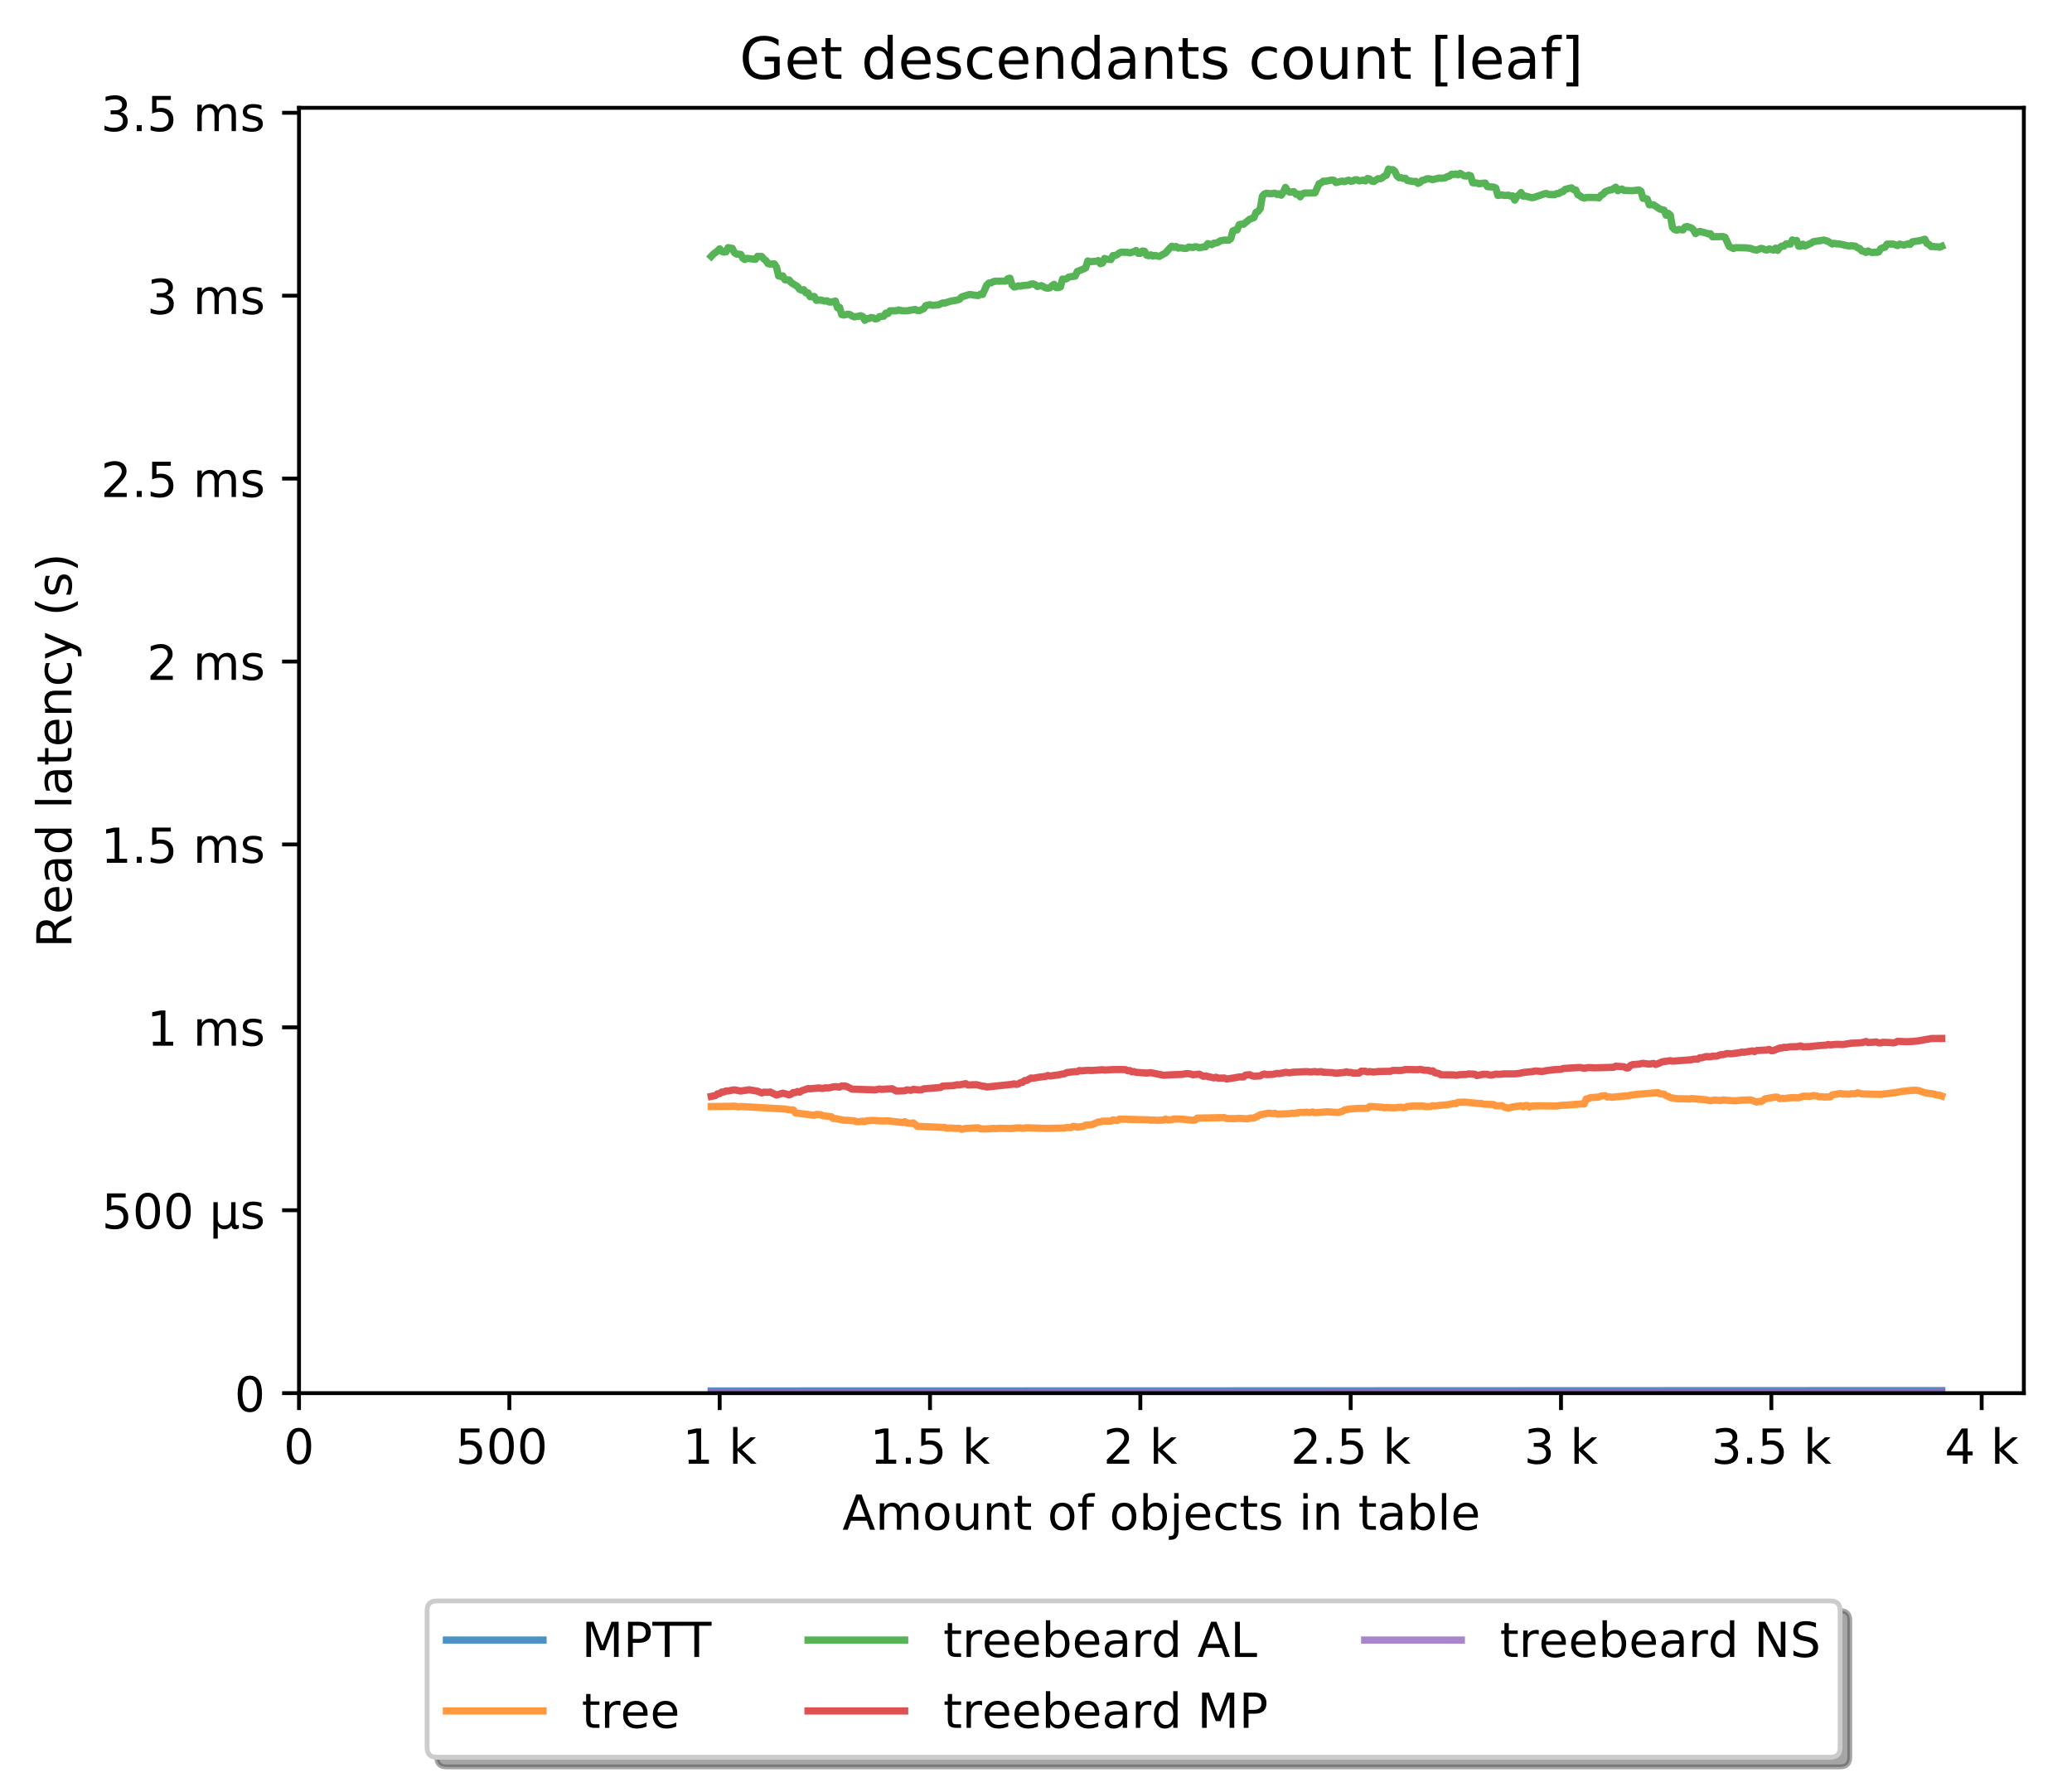 <?xml version="1.0" encoding="utf-8" standalone="no"?>
<!DOCTYPE svg PUBLIC "-//W3C//DTD SVG 1.1//EN"
  "http://www.w3.org/Graphics/SVG/1.1/DTD/svg11.dtd">
<!-- Created with matplotlib (http://matplotlib.org/) -->
<svg height="371pt" version="1.1" viewBox="0 0 429 371" width="429pt" xmlns="http://www.w3.org/2000/svg" xmlns:xlink="http://www.w3.org/1999/xlink">
 <defs>
  <style type="text/css">
*{stroke-linecap:butt;stroke-linejoin:round;}
  </style>
 </defs>
 <g id="figure_1">
  <g id="patch_1">
   <path d="M 0 371.002 
L 429.729 371.002 
L 429.729 0 
L 0 0 
z
" style="fill:#ffffff;"/>
  </g>
  <g id="axes_1">
   <g id="patch_2">
    <path d="M 61.909 288.43 
L 419.029 288.43 
L 419.029 22.318 
L 61.909 22.318 
z
" style="fill:#ffffff;"/>
   </g>
   <g id="matplotlib.axis_1">
    <g id="xtick_1">
     <g id="line2d_1">
      <defs>
       <path d="M 0 0 
L 0 3.5 
" id="m74722f095a" style="stroke:#000000;stroke-width:0.8;"/>
      </defs>
      <g>
       <use style="stroke:#000000;stroke-width:0.8;" x="61.909" xlink:href="#m74722f095a" y="288.43"/>
      </g>
     </g>
     <g id="text_1">
      <!-- 0 -->
      <defs>
       <path d="M 31.781 66.406 
Q 24.172 66.406 20.328 58.906 
Q 16.5 51.422 16.5 36.375 
Q 16.5 21.391 20.328 13.891 
Q 24.172 6.391 31.781 6.391 
Q 39.453 6.391 43.281 13.891 
Q 47.125 21.391 47.125 36.375 
Q 47.125 51.422 43.281 58.906 
Q 39.453 66.406 31.781 66.406 
z
M 31.781 74.219 
Q 44.047 74.219 50.516 64.516 
Q 56.984 54.828 56.984 36.375 
Q 56.984 17.969 50.516 8.266 
Q 44.047 -1.422 31.781 -1.422 
Q 19.531 -1.422 13.062 8.266 
Q 6.594 17.969 6.594 36.375 
Q 6.594 54.828 13.062 64.516 
Q 19.531 74.219 31.781 74.219 
z
" id="DejaVuSans-30"/>
      </defs>
      <g transform="translate(58.728 303.029)scale(0.1 -0.1)">
       <use xlink:href="#DejaVuSans-30"/>
      </g>
     </g>
    </g>
    <g id="xtick_2">
     <g id="line2d_2">
      <g>
       <use style="stroke:#000000;stroke-width:0.8;" x="105.458" xlink:href="#m74722f095a" y="288.43"/>
      </g>
     </g>
     <g id="text_2">
      <!-- 500  -->
      <defs>
       <path d="M 10.797 72.906 
L 49.516 72.906 
L 49.516 64.594 
L 19.828 64.594 
L 19.828 46.734 
Q 21.969 47.469 24.109 47.828 
Q 26.266 48.188 28.422 48.188 
Q 40.625 48.188 47.75 41.5 
Q 54.891 34.812 54.891 23.391 
Q 54.891 11.625 47.562 5.094 
Q 40.234 -1.422 26.906 -1.422 
Q 22.312 -1.422 17.547 -0.641 
Q 12.797 0.141 7.719 1.703 
L 7.719 11.625 
Q 12.109 9.234 16.797 8.062 
Q 21.484 6.891 26.703 6.891 
Q 35.156 6.891 40.078 11.328 
Q 45.016 15.766 45.016 23.391 
Q 45.016 31 40.078 35.438 
Q 35.156 39.891 26.703 39.891 
Q 22.75 39.891 18.812 39.016 
Q 14.891 38.141 10.797 36.281 
z
" id="DejaVuSans-35"/>
       <path id="DejaVuSans-20"/>
      </defs>
      <g transform="translate(94.325 303.029)scale(0.1 -0.1)">
       <use xlink:href="#DejaVuSans-35"/>
       <use x="63.623" xlink:href="#DejaVuSans-30"/>
       <use x="127.246" xlink:href="#DejaVuSans-30"/>
       <use x="190.869" xlink:href="#DejaVuSans-20"/>
      </g>
     </g>
    </g>
    <g id="xtick_3">
     <g id="line2d_3">
      <g>
       <use style="stroke:#000000;stroke-width:0.8;" x="149.007" xlink:href="#m74722f095a" y="288.43"/>
      </g>
     </g>
     <g id="text_3">
      <!-- 1 k -->
      <defs>
       <path d="M 12.406 8.297 
L 28.516 8.297 
L 28.516 63.922 
L 10.984 60.406 
L 10.984 69.391 
L 28.422 72.906 
L 38.281 72.906 
L 38.281 8.297 
L 54.391 8.297 
L 54.391 0 
L 12.406 0 
z
" id="DejaVuSans-31"/>
       <path d="M 9.078 75.984 
L 18.109 75.984 
L 18.109 31.109 
L 44.922 54.688 
L 56.391 54.688 
L 27.391 29.109 
L 57.625 0 
L 45.906 0 
L 18.109 26.703 
L 18.109 0 
L 9.078 0 
z
" id="DejaVuSans-6b"/>
      </defs>
      <g transform="translate(141.341 303.029)scale(0.1 -0.1)">
       <use xlink:href="#DejaVuSans-31"/>
       <use x="63.623" xlink:href="#DejaVuSans-20"/>
       <use x="95.41" xlink:href="#DejaVuSans-6b"/>
      </g>
     </g>
    </g>
    <g id="xtick_4">
     <g id="line2d_4">
      <g>
       <use style="stroke:#000000;stroke-width:0.8;" x="192.555" xlink:href="#m74722f095a" y="288.43"/>
      </g>
     </g>
     <g id="text_4">
      <!-- 1.5 k -->
      <defs>
       <path d="M 10.688 12.406 
L 21 12.406 
L 21 0 
L 10.688 0 
z
" id="DejaVuSans-2e"/>
      </defs>
      <g transform="translate(180.119 303.029)scale(0.1 -0.1)">
       <use xlink:href="#DejaVuSans-31"/>
       <use x="63.623" xlink:href="#DejaVuSans-2e"/>
       <use x="95.41" xlink:href="#DejaVuSans-35"/>
       <use x="159.033" xlink:href="#DejaVuSans-20"/>
       <use x="190.82" xlink:href="#DejaVuSans-6b"/>
      </g>
     </g>
    </g>
    <g id="xtick_5">
     <g id="line2d_5">
      <g>
       <use style="stroke:#000000;stroke-width:0.8;" x="236.104" xlink:href="#m74722f095a" y="288.43"/>
      </g>
     </g>
     <g id="text_5">
      <!-- 2 k -->
      <defs>
       <path d="M 19.188 8.297 
L 53.609 8.297 
L 53.609 0 
L 7.328 0 
L 7.328 8.297 
Q 12.938 14.109 22.625 23.891 
Q 32.328 33.688 34.812 36.531 
Q 39.547 41.844 41.422 45.531 
Q 43.312 49.219 43.312 52.781 
Q 43.312 58.594 39.234 62.25 
Q 35.156 65.922 28.609 65.922 
Q 23.969 65.922 18.812 64.312 
Q 13.672 62.703 7.812 59.422 
L 7.812 69.391 
Q 13.766 71.781 18.938 73 
Q 24.125 74.219 28.422 74.219 
Q 39.75 74.219 46.484 68.547 
Q 53.219 62.891 53.219 53.422 
Q 53.219 48.922 51.531 44.891 
Q 49.859 40.875 45.406 35.406 
Q 44.188 33.984 37.641 27.219 
Q 31.109 20.453 19.188 8.297 
z
" id="DejaVuSans-32"/>
      </defs>
      <g transform="translate(228.438 303.029)scale(0.1 -0.1)">
       <use xlink:href="#DejaVuSans-32"/>
       <use x="63.623" xlink:href="#DejaVuSans-20"/>
       <use x="95.41" xlink:href="#DejaVuSans-6b"/>
      </g>
     </g>
    </g>
    <g id="xtick_6">
     <g id="line2d_6">
      <g>
       <use style="stroke:#000000;stroke-width:0.8;" x="279.652" xlink:href="#m74722f095a" y="288.43"/>
      </g>
     </g>
     <g id="text_6">
      <!-- 2.5 k -->
      <g transform="translate(267.216 303.029)scale(0.1 -0.1)">
       <use xlink:href="#DejaVuSans-32"/>
       <use x="63.623" xlink:href="#DejaVuSans-2e"/>
       <use x="95.41" xlink:href="#DejaVuSans-35"/>
       <use x="159.033" xlink:href="#DejaVuSans-20"/>
       <use x="190.82" xlink:href="#DejaVuSans-6b"/>
      </g>
     </g>
    </g>
    <g id="xtick_7">
     <g id="line2d_7">
      <g>
       <use style="stroke:#000000;stroke-width:0.8;" x="323.201" xlink:href="#m74722f095a" y="288.43"/>
      </g>
     </g>
     <g id="text_7">
      <!-- 3 k -->
      <defs>
       <path d="M 40.578 39.312 
Q 47.656 37.797 51.625 33 
Q 55.609 28.219 55.609 21.188 
Q 55.609 10.406 48.188 4.484 
Q 40.766 -1.422 27.094 -1.422 
Q 22.516 -1.422 17.656 -0.516 
Q 12.797 0.391 7.625 2.203 
L 7.625 11.719 
Q 11.719 9.328 16.594 8.109 
Q 21.484 6.891 26.812 6.891 
Q 36.078 6.891 40.938 10.547 
Q 45.797 14.203 45.797 21.188 
Q 45.797 27.641 41.281 31.266 
Q 36.766 34.906 28.719 34.906 
L 20.219 34.906 
L 20.219 43.016 
L 29.109 43.016 
Q 36.375 43.016 40.234 45.922 
Q 44.094 48.828 44.094 54.297 
Q 44.094 59.906 40.109 62.906 
Q 36.141 65.922 28.719 65.922 
Q 24.656 65.922 20.016 65.031 
Q 15.375 64.156 9.812 62.312 
L 9.812 71.094 
Q 15.438 72.656 20.344 73.438 
Q 25.25 74.219 29.594 74.219 
Q 40.828 74.219 47.359 69.109 
Q 53.906 64.016 53.906 55.328 
Q 53.906 49.266 50.438 45.094 
Q 46.969 40.922 40.578 39.312 
z
" id="DejaVuSans-33"/>
      </defs>
      <g transform="translate(315.535 303.029)scale(0.1 -0.1)">
       <use xlink:href="#DejaVuSans-33"/>
       <use x="63.623" xlink:href="#DejaVuSans-20"/>
       <use x="95.41" xlink:href="#DejaVuSans-6b"/>
      </g>
     </g>
    </g>
    <g id="xtick_8">
     <g id="line2d_8">
      <g>
       <use style="stroke:#000000;stroke-width:0.8;" x="366.749" xlink:href="#m74722f095a" y="288.43"/>
      </g>
     </g>
     <g id="text_8">
      <!-- 3.5 k -->
      <g transform="translate(354.313 303.029)scale(0.1 -0.1)">
       <use xlink:href="#DejaVuSans-33"/>
       <use x="63.623" xlink:href="#DejaVuSans-2e"/>
       <use x="95.41" xlink:href="#DejaVuSans-35"/>
       <use x="159.033" xlink:href="#DejaVuSans-20"/>
       <use x="190.82" xlink:href="#DejaVuSans-6b"/>
      </g>
     </g>
    </g>
    <g id="xtick_9">
     <g id="line2d_9">
      <g>
       <use style="stroke:#000000;stroke-width:0.8;" x="410.298" xlink:href="#m74722f095a" y="288.43"/>
      </g>
     </g>
     <g id="text_9">
      <!-- 4 k -->
      <defs>
       <path d="M 37.797 64.312 
L 12.891 25.391 
L 37.797 25.391 
z
M 35.203 72.906 
L 47.609 72.906 
L 47.609 25.391 
L 58.016 25.391 
L 58.016 17.188 
L 47.609 17.188 
L 47.609 0 
L 37.797 0 
L 37.797 17.188 
L 4.891 17.188 
L 4.891 26.703 
z
" id="DejaVuSans-34"/>
      </defs>
      <g transform="translate(402.632 303.029)scale(0.1 -0.1)">
       <use xlink:href="#DejaVuSans-34"/>
       <use x="63.623" xlink:href="#DejaVuSans-20"/>
       <use x="95.41" xlink:href="#DejaVuSans-6b"/>
      </g>
     </g>
    </g>
    <g id="text_10">
     <!-- Amount of objects in table -->
     <defs>
      <path d="M 34.188 63.188 
L 20.797 26.906 
L 47.609 26.906 
z
M 28.609 72.906 
L 39.797 72.906 
L 67.578 0 
L 57.328 0 
L 50.688 18.703 
L 17.828 18.703 
L 11.188 0 
L 0.781 0 
z
" id="DejaVuSans-41"/>
      <path d="M 52 44.188 
Q 55.375 50.25 60.062 53.125 
Q 64.75 56 71.094 56 
Q 79.641 56 84.281 50.016 
Q 88.922 44.047 88.922 33.016 
L 88.922 0 
L 79.891 0 
L 79.891 32.719 
Q 79.891 40.578 77.094 44.375 
Q 74.312 48.188 68.609 48.188 
Q 61.625 48.188 57.562 43.547 
Q 53.516 38.922 53.516 30.906 
L 53.516 0 
L 44.484 0 
L 44.484 32.719 
Q 44.484 40.625 41.703 44.406 
Q 38.922 48.188 33.109 48.188 
Q 26.219 48.188 22.156 43.531 
Q 18.109 38.875 18.109 30.906 
L 18.109 0 
L 9.078 0 
L 9.078 54.688 
L 18.109 54.688 
L 18.109 46.188 
Q 21.188 51.219 25.484 53.609 
Q 29.781 56 35.688 56 
Q 41.656 56 45.828 52.969 
Q 50 49.953 52 44.188 
z
" id="DejaVuSans-6d"/>
      <path d="M 30.609 48.391 
Q 23.391 48.391 19.188 42.75 
Q 14.984 37.109 14.984 27.297 
Q 14.984 17.484 19.156 11.844 
Q 23.344 6.203 30.609 6.203 
Q 37.797 6.203 41.984 11.859 
Q 46.188 17.531 46.188 27.297 
Q 46.188 37.016 41.984 42.703 
Q 37.797 48.391 30.609 48.391 
z
M 30.609 56 
Q 42.328 56 49.016 48.375 
Q 55.719 40.766 55.719 27.297 
Q 55.719 13.875 49.016 6.219 
Q 42.328 -1.422 30.609 -1.422 
Q 18.844 -1.422 12.172 6.219 
Q 5.516 13.875 5.516 27.297 
Q 5.516 40.766 12.172 48.375 
Q 18.844 56 30.609 56 
z
" id="DejaVuSans-6f"/>
      <path d="M 8.5 21.578 
L 8.5 54.688 
L 17.484 54.688 
L 17.484 21.922 
Q 17.484 14.156 20.5 10.266 
Q 23.531 6.391 29.594 6.391 
Q 36.859 6.391 41.078 11.031 
Q 45.312 15.672 45.312 23.688 
L 45.312 54.688 
L 54.297 54.688 
L 54.297 0 
L 45.312 0 
L 45.312 8.406 
Q 42.047 3.422 37.719 1 
Q 33.406 -1.422 27.688 -1.422 
Q 18.266 -1.422 13.375 4.438 
Q 8.5 10.297 8.5 21.578 
z
M 31.109 56 
z
" id="DejaVuSans-75"/>
      <path d="M 54.891 33.016 
L 54.891 0 
L 45.906 0 
L 45.906 32.719 
Q 45.906 40.484 42.875 44.328 
Q 39.844 48.188 33.797 48.188 
Q 26.516 48.188 22.312 43.547 
Q 18.109 38.922 18.109 30.906 
L 18.109 0 
L 9.078 0 
L 9.078 54.688 
L 18.109 54.688 
L 18.109 46.188 
Q 21.344 51.125 25.703 53.562 
Q 30.078 56 35.797 56 
Q 45.219 56 50.047 50.172 
Q 54.891 44.344 54.891 33.016 
z
" id="DejaVuSans-6e"/>
      <path d="M 18.312 70.219 
L 18.312 54.688 
L 36.812 54.688 
L 36.812 47.703 
L 18.312 47.703 
L 18.312 18.016 
Q 18.312 11.328 20.141 9.422 
Q 21.969 7.516 27.594 7.516 
L 36.812 7.516 
L 36.812 0 
L 27.594 0 
Q 17.188 0 13.234 3.875 
Q 9.281 7.766 9.281 18.016 
L 9.281 47.703 
L 2.688 47.703 
L 2.688 54.688 
L 9.281 54.688 
L 9.281 70.219 
z
" id="DejaVuSans-74"/>
      <path d="M 37.109 75.984 
L 37.109 68.5 
L 28.516 68.5 
Q 23.688 68.5 21.797 66.547 
Q 19.922 64.594 19.922 59.516 
L 19.922 54.688 
L 34.719 54.688 
L 34.719 47.703 
L 19.922 47.703 
L 19.922 0 
L 10.891 0 
L 10.891 47.703 
L 2.297 47.703 
L 2.297 54.688 
L 10.891 54.688 
L 10.891 58.5 
Q 10.891 67.625 15.141 71.797 
Q 19.391 75.984 28.609 75.984 
z
" id="DejaVuSans-66"/>
      <path d="M 48.688 27.297 
Q 48.688 37.203 44.609 42.844 
Q 40.531 48.484 33.406 48.484 
Q 26.266 48.484 22.188 42.844 
Q 18.109 37.203 18.109 27.297 
Q 18.109 17.391 22.188 11.75 
Q 26.266 6.109 33.406 6.109 
Q 40.531 6.109 44.609 11.75 
Q 48.688 17.391 48.688 27.297 
z
M 18.109 46.391 
Q 20.953 51.266 25.266 53.625 
Q 29.594 56 35.594 56 
Q 45.562 56 51.781 48.094 
Q 58.016 40.188 58.016 27.297 
Q 58.016 14.406 51.781 6.484 
Q 45.562 -1.422 35.594 -1.422 
Q 29.594 -1.422 25.266 0.953 
Q 20.953 3.328 18.109 8.203 
L 18.109 0 
L 9.078 0 
L 9.078 75.984 
L 18.109 75.984 
z
" id="DejaVuSans-62"/>
      <path d="M 9.422 54.688 
L 18.406 54.688 
L 18.406 -0.984 
Q 18.406 -11.422 14.422 -16.109 
Q 10.453 -20.797 1.609 -20.797 
L -1.812 -20.797 
L -1.812 -13.188 
L 0.594 -13.188 
Q 5.719 -13.188 7.562 -10.812 
Q 9.422 -8.453 9.422 -0.984 
z
M 9.422 75.984 
L 18.406 75.984 
L 18.406 64.594 
L 9.422 64.594 
z
" id="DejaVuSans-6a"/>
      <path d="M 56.203 29.594 
L 56.203 25.203 
L 14.891 25.203 
Q 15.484 15.922 20.484 11.062 
Q 25.484 6.203 34.422 6.203 
Q 39.594 6.203 44.453 7.469 
Q 49.312 8.734 54.109 11.281 
L 54.109 2.781 
Q 49.266 0.734 44.188 -0.344 
Q 39.109 -1.422 33.891 -1.422 
Q 20.797 -1.422 13.156 6.188 
Q 5.516 13.812 5.516 26.812 
Q 5.516 40.234 12.766 48.109 
Q 20.016 56 32.328 56 
Q 43.359 56 49.781 48.891 
Q 56.203 41.797 56.203 29.594 
z
M 47.219 32.234 
Q 47.125 39.594 43.094 43.984 
Q 39.062 48.391 32.422 48.391 
Q 24.906 48.391 20.391 44.141 
Q 15.875 39.891 15.188 32.172 
z
" id="DejaVuSans-65"/>
      <path d="M 48.781 52.594 
L 48.781 44.188 
Q 44.969 46.297 41.141 47.344 
Q 37.312 48.391 33.406 48.391 
Q 24.656 48.391 19.812 42.844 
Q 14.984 37.312 14.984 27.297 
Q 14.984 17.281 19.812 11.734 
Q 24.656 6.203 33.406 6.203 
Q 37.312 6.203 41.141 7.25 
Q 44.969 8.297 48.781 10.406 
L 48.781 2.094 
Q 45.016 0.344 40.984 -0.531 
Q 36.969 -1.422 32.422 -1.422 
Q 20.062 -1.422 12.781 6.344 
Q 5.516 14.109 5.516 27.297 
Q 5.516 40.672 12.859 48.328 
Q 20.219 56 33.016 56 
Q 37.156 56 41.109 55.141 
Q 45.062 54.297 48.781 52.594 
z
" id="DejaVuSans-63"/>
      <path d="M 44.281 53.078 
L 44.281 44.578 
Q 40.484 46.531 36.375 47.5 
Q 32.281 48.484 27.875 48.484 
Q 21.188 48.484 17.844 46.438 
Q 14.5 44.391 14.5 40.281 
Q 14.5 37.156 16.891 35.375 
Q 19.281 33.594 26.516 31.984 
L 29.594 31.297 
Q 39.156 29.25 43.188 25.516 
Q 47.219 21.781 47.219 15.094 
Q 47.219 7.469 41.188 3.016 
Q 35.156 -1.422 24.609 -1.422 
Q 20.219 -1.422 15.453 -0.562 
Q 10.688 0.297 5.422 2 
L 5.422 11.281 
Q 10.406 8.688 15.234 7.391 
Q 20.062 6.109 24.812 6.109 
Q 31.156 6.109 34.562 8.281 
Q 37.984 10.453 37.984 14.406 
Q 37.984 18.062 35.516 20.016 
Q 33.062 21.969 24.703 23.781 
L 21.578 24.516 
Q 13.234 26.266 9.516 29.906 
Q 5.812 33.547 5.812 39.891 
Q 5.812 47.609 11.281 51.797 
Q 16.75 56 26.812 56 
Q 31.781 56 36.172 55.266 
Q 40.578 54.547 44.281 53.078 
z
" id="DejaVuSans-73"/>
      <path d="M 9.422 54.688 
L 18.406 54.688 
L 18.406 0 
L 9.422 0 
z
M 9.422 75.984 
L 18.406 75.984 
L 18.406 64.594 
L 9.422 64.594 
z
" id="DejaVuSans-69"/>
      <path d="M 34.281 27.484 
Q 23.391 27.484 19.188 25 
Q 14.984 22.516 14.984 16.5 
Q 14.984 11.719 18.141 8.906 
Q 21.297 6.109 26.703 6.109 
Q 34.188 6.109 38.703 11.406 
Q 43.219 16.703 43.219 25.484 
L 43.219 27.484 
z
M 52.203 31.203 
L 52.203 0 
L 43.219 0 
L 43.219 8.297 
Q 40.141 3.328 35.547 0.953 
Q 30.953 -1.422 24.312 -1.422 
Q 15.922 -1.422 10.953 3.297 
Q 6 8.016 6 15.922 
Q 6 25.141 12.172 29.828 
Q 18.359 34.516 30.609 34.516 
L 43.219 34.516 
L 43.219 35.406 
Q 43.219 41.609 39.141 45 
Q 35.062 48.391 27.688 48.391 
Q 23 48.391 18.547 47.266 
Q 14.109 46.141 10.016 43.891 
L 10.016 52.203 
Q 14.938 54.109 19.578 55.047 
Q 24.219 56 28.609 56 
Q 40.484 56 46.344 49.844 
Q 52.203 43.703 52.203 31.203 
z
" id="DejaVuSans-61"/>
      <path d="M 9.422 75.984 
L 18.406 75.984 
L 18.406 0 
L 9.422 0 
z
" id="DejaVuSans-6c"/>
     </defs>
     <g transform="translate(174.411 316.707)scale(0.1 -0.1)">
      <use xlink:href="#DejaVuSans-41"/>
      <use x="68.408" xlink:href="#DejaVuSans-6d"/>
      <use x="165.82" xlink:href="#DejaVuSans-6f"/>
      <use x="227.002" xlink:href="#DejaVuSans-75"/>
      <use x="290.381" xlink:href="#DejaVuSans-6e"/>
      <use x="353.76" xlink:href="#DejaVuSans-74"/>
      <use x="392.969" xlink:href="#DejaVuSans-20"/>
      <use x="424.756" xlink:href="#DejaVuSans-6f"/>
      <use x="485.938" xlink:href="#DejaVuSans-66"/>
      <use x="521.143" xlink:href="#DejaVuSans-20"/>
      <use x="552.93" xlink:href="#DejaVuSans-6f"/>
      <use x="614.111" xlink:href="#DejaVuSans-62"/>
      <use x="677.588" xlink:href="#DejaVuSans-6a"/>
      <use x="705.371" xlink:href="#DejaVuSans-65"/>
      <use x="766.895" xlink:href="#DejaVuSans-63"/>
      <use x="821.875" xlink:href="#DejaVuSans-74"/>
      <use x="861.084" xlink:href="#DejaVuSans-73"/>
      <use x="913.184" xlink:href="#DejaVuSans-20"/>
      <use x="944.971" xlink:href="#DejaVuSans-69"/>
      <use x="972.754" xlink:href="#DejaVuSans-6e"/>
      <use x="1036.133" xlink:href="#DejaVuSans-20"/>
      <use x="1067.92" xlink:href="#DejaVuSans-74"/>
      <use x="1107.129" xlink:href="#DejaVuSans-61"/>
      <use x="1168.408" xlink:href="#DejaVuSans-62"/>
      <use x="1231.885" xlink:href="#DejaVuSans-6c"/>
      <use x="1259.668" xlink:href="#DejaVuSans-65"/>
     </g>
    </g>
   </g>
   <g id="matplotlib.axis_2">
    <g id="ytick_1">
     <g id="line2d_10">
      <defs>
       <path d="M 0 0 
L -3.5 0 
" id="m434c2624fa" style="stroke:#000000;stroke-width:0.8;"/>
      </defs>
      <g>
       <use style="stroke:#000000;stroke-width:0.8;" x="61.909" xlink:href="#m434c2624fa" y="288.43"/>
      </g>
     </g>
     <g id="text_11">
      <!-- 0 -->
      <g transform="translate(48.547 292.229)scale(0.1 -0.1)">
       <use xlink:href="#DejaVuSans-30"/>
      </g>
     </g>
    </g>
    <g id="ytick_2">
     <g id="line2d_11">
      <g>
       <use style="stroke:#000000;stroke-width:0.8;" x="61.909" xlink:href="#m434c2624fa" y="250.561"/>
      </g>
     </g>
     <g id="text_12">
      <!-- 500 µs -->
      <defs>
       <path d="M 8.5 -20.797 
L 8.5 54.688 
L 17.484 54.688 
L 17.484 20.703 
Q 17.484 13.625 20.844 10 
Q 24.219 6.391 30.812 6.391 
Q 38.031 6.391 41.672 10.484 
Q 45.312 14.594 45.312 22.797 
L 45.312 54.688 
L 54.297 54.688 
L 54.297 12.594 
Q 54.297 9.672 55.141 8.281 
Q 56 6.891 57.812 6.891 
Q 58.25 6.891 59.031 7.156 
Q 59.812 7.422 61.188 8.016 
L 61.188 0.781 
Q 59.188 -0.344 57.391 -0.875 
Q 55.609 -1.422 53.906 -1.422 
Q 50.531 -1.422 48.531 0.484 
Q 46.531 2.391 45.797 6.297 
Q 43.359 2.438 39.812 0.5 
Q 36.281 -1.422 31.5 -1.422 
Q 26.516 -1.422 23.016 0.484 
Q 19.531 2.391 17.484 6.203 
L 17.484 -20.797 
z
" id="DejaVuSans-b5"/>
      </defs>
      <g transform="translate(21.072 254.361)scale(0.1 -0.1)">
       <use xlink:href="#DejaVuSans-35"/>
       <use x="63.623" xlink:href="#DejaVuSans-30"/>
       <use x="127.246" xlink:href="#DejaVuSans-30"/>
       <use x="190.869" xlink:href="#DejaVuSans-20"/>
       <use x="222.656" xlink:href="#DejaVuSans-b5"/>
       <use x="286.279" xlink:href="#DejaVuSans-73"/>
      </g>
     </g>
    </g>
    <g id="ytick_3">
     <g id="line2d_12">
      <g>
       <use style="stroke:#000000;stroke-width:0.8;" x="61.909" xlink:href="#m434c2624fa" y="212.693"/>
      </g>
     </g>
     <g id="text_13">
      <!-- 1 ms -->
      <g transform="translate(30.419 216.492)scale(0.1 -0.1)">
       <use xlink:href="#DejaVuSans-31"/>
       <use x="63.623" xlink:href="#DejaVuSans-20"/>
       <use x="95.41" xlink:href="#DejaVuSans-6d"/>
       <use x="192.822" xlink:href="#DejaVuSans-73"/>
      </g>
     </g>
    </g>
    <g id="ytick_4">
     <g id="line2d_13">
      <g>
       <use style="stroke:#000000;stroke-width:0.8;" x="61.909" xlink:href="#m434c2624fa" y="174.824"/>
      </g>
     </g>
     <g id="text_14">
      <!-- 1.5 ms -->
      <g transform="translate(20.878 178.623)scale(0.1 -0.1)">
       <use xlink:href="#DejaVuSans-31"/>
       <use x="63.623" xlink:href="#DejaVuSans-2e"/>
       <use x="95.41" xlink:href="#DejaVuSans-35"/>
       <use x="159.033" xlink:href="#DejaVuSans-20"/>
       <use x="190.82" xlink:href="#DejaVuSans-6d"/>
       <use x="288.232" xlink:href="#DejaVuSans-73"/>
      </g>
     </g>
    </g>
    <g id="ytick_5">
     <g id="line2d_14">
      <g>
       <use style="stroke:#000000;stroke-width:0.8;" x="61.909" xlink:href="#m434c2624fa" y="136.955"/>
      </g>
     </g>
     <g id="text_15">
      <!-- 2 ms -->
      <g transform="translate(30.419 140.755)scale(0.1 -0.1)">
       <use xlink:href="#DejaVuSans-32"/>
       <use x="63.623" xlink:href="#DejaVuSans-20"/>
       <use x="95.41" xlink:href="#DejaVuSans-6d"/>
       <use x="192.822" xlink:href="#DejaVuSans-73"/>
      </g>
     </g>
    </g>
    <g id="ytick_6">
     <g id="line2d_15">
      <g>
       <use style="stroke:#000000;stroke-width:0.8;" x="61.909" xlink:href="#m434c2624fa" y="99.087"/>
      </g>
     </g>
     <g id="text_16">
      <!-- 2.5 ms -->
      <g transform="translate(20.878 102.886)scale(0.1 -0.1)">
       <use xlink:href="#DejaVuSans-32"/>
       <use x="63.623" xlink:href="#DejaVuSans-2e"/>
       <use x="95.41" xlink:href="#DejaVuSans-35"/>
       <use x="159.033" xlink:href="#DejaVuSans-20"/>
       <use x="190.82" xlink:href="#DejaVuSans-6d"/>
       <use x="288.232" xlink:href="#DejaVuSans-73"/>
      </g>
     </g>
    </g>
    <g id="ytick_7">
     <g id="line2d_16">
      <g>
       <use style="stroke:#000000;stroke-width:0.8;" x="61.909" xlink:href="#m434c2624fa" y="61.218"/>
      </g>
     </g>
     <g id="text_17">
      <!-- 3 ms -->
      <g transform="translate(30.419 65.017)scale(0.1 -0.1)">
       <use xlink:href="#DejaVuSans-33"/>
       <use x="63.623" xlink:href="#DejaVuSans-20"/>
       <use x="95.41" xlink:href="#DejaVuSans-6d"/>
       <use x="192.822" xlink:href="#DejaVuSans-73"/>
      </g>
     </g>
    </g>
    <g id="ytick_8">
     <g id="line2d_17">
      <g>
       <use style="stroke:#000000;stroke-width:0.8;" x="61.909" xlink:href="#m434c2624fa" y="23.349"/>
      </g>
     </g>
     <g id="text_18">
      <!-- 3.5 ms -->
      <g transform="translate(20.878 27.148)scale(0.1 -0.1)">
       <use xlink:href="#DejaVuSans-33"/>
       <use x="63.623" xlink:href="#DejaVuSans-2e"/>
       <use x="95.41" xlink:href="#DejaVuSans-35"/>
       <use x="159.033" xlink:href="#DejaVuSans-20"/>
       <use x="190.82" xlink:href="#DejaVuSans-6d"/>
       <use x="288.232" xlink:href="#DejaVuSans-73"/>
      </g>
     </g>
    </g>
    <g id="text_19">
     <!-- Read latency (s) -->
     <defs>
      <path d="M 44.391 34.188 
Q 47.562 33.109 50.562 29.594 
Q 53.562 26.078 56.594 19.922 
L 66.609 0 
L 56 0 
L 46.688 18.703 
Q 43.062 26.031 39.672 28.422 
Q 36.281 30.812 30.422 30.812 
L 19.672 30.812 
L 19.672 0 
L 9.812 0 
L 9.812 72.906 
L 32.078 72.906 
Q 44.578 72.906 50.734 67.672 
Q 56.891 62.453 56.891 51.906 
Q 56.891 45.016 53.688 40.469 
Q 50.484 35.938 44.391 34.188 
z
M 19.672 64.797 
L 19.672 38.922 
L 32.078 38.922 
Q 39.203 38.922 42.844 42.219 
Q 46.484 45.516 46.484 51.906 
Q 46.484 58.297 42.844 61.547 
Q 39.203 64.797 32.078 64.797 
z
" id="DejaVuSans-52"/>
      <path d="M 45.406 46.391 
L 45.406 75.984 
L 54.391 75.984 
L 54.391 0 
L 45.406 0 
L 45.406 8.203 
Q 42.578 3.328 38.25 0.953 
Q 33.938 -1.422 27.875 -1.422 
Q 17.969 -1.422 11.734 6.484 
Q 5.516 14.406 5.516 27.297 
Q 5.516 40.188 11.734 48.094 
Q 17.969 56 27.875 56 
Q 33.938 56 38.25 53.625 
Q 42.578 51.266 45.406 46.391 
z
M 14.797 27.297 
Q 14.797 17.391 18.875 11.75 
Q 22.953 6.109 30.078 6.109 
Q 37.203 6.109 41.297 11.75 
Q 45.406 17.391 45.406 27.297 
Q 45.406 37.203 41.297 42.844 
Q 37.203 48.484 30.078 48.484 
Q 22.953 48.484 18.875 42.844 
Q 14.797 37.203 14.797 27.297 
z
" id="DejaVuSans-64"/>
      <path d="M 32.172 -5.078 
Q 28.375 -14.844 24.75 -17.812 
Q 21.141 -20.797 15.094 -20.797 
L 7.906 -20.797 
L 7.906 -13.281 
L 13.188 -13.281 
Q 16.891 -13.281 18.938 -11.516 
Q 21 -9.766 23.484 -3.219 
L 25.094 0.875 
L 2.984 54.688 
L 12.5 54.688 
L 29.594 11.922 
L 46.688 54.688 
L 56.203 54.688 
z
" id="DejaVuSans-79"/>
      <path d="M 31 75.875 
Q 24.469 64.656 21.281 53.656 
Q 18.109 42.672 18.109 31.391 
Q 18.109 20.125 21.312 9.062 
Q 24.516 -2 31 -13.188 
L 23.188 -13.188 
Q 15.875 -1.703 12.234 9.375 
Q 8.594 20.453 8.594 31.391 
Q 8.594 42.281 12.203 53.312 
Q 15.828 64.359 23.188 75.875 
z
" id="DejaVuSans-28"/>
      <path d="M 8.016 75.875 
L 15.828 75.875 
Q 23.141 64.359 26.781 53.312 
Q 30.422 42.281 30.422 31.391 
Q 30.422 20.453 26.781 9.375 
Q 23.141 -1.703 15.828 -13.188 
L 8.016 -13.188 
Q 14.5 -2 17.703 9.062 
Q 20.906 20.125 20.906 31.391 
Q 20.906 42.672 17.703 53.656 
Q 14.5 64.656 8.016 75.875 
z
" id="DejaVuSans-29"/>
     </defs>
     <g transform="translate(14.798 196.212)rotate(-90)scale(0.1 -0.1)">
      <use xlink:href="#DejaVuSans-52"/>
      <use x="69.42" xlink:href="#DejaVuSans-65"/>
      <use x="130.943" xlink:href="#DejaVuSans-61"/>
      <use x="192.223" xlink:href="#DejaVuSans-64"/>
      <use x="255.699" xlink:href="#DejaVuSans-20"/>
      <use x="287.486" xlink:href="#DejaVuSans-6c"/>
      <use x="315.27" xlink:href="#DejaVuSans-61"/>
      <use x="376.549" xlink:href="#DejaVuSans-74"/>
      <use x="415.758" xlink:href="#DejaVuSans-65"/>
      <use x="477.281" xlink:href="#DejaVuSans-6e"/>
      <use x="540.66" xlink:href="#DejaVuSans-63"/>
      <use x="595.641" xlink:href="#DejaVuSans-79"/>
      <use x="654.82" xlink:href="#DejaVuSans-20"/>
      <use x="686.607" xlink:href="#DejaVuSans-28"/>
      <use x="725.621" xlink:href="#DejaVuSans-73"/>
      <use x="777.721" xlink:href="#DejaVuSans-29"/>
     </g>
    </g>
   </g>
   <g id="line2d_18">
    <path clip-path="url(#p29fbb06a50)" d="M 147.265 287.973 
L 248.297 287.948 
L 402.024 287.889 
L 402.024 287.889 
" style="fill:none;opacity:0.8;stroke:#1f77b4;stroke-linecap:square;stroke-width:1.5;"/>
   </g>
   <g id="line2d_19">
    <path clip-path="url(#p29fbb06a50)" d="M 147.265 229.089 
L 151.184 229.045 
L 152.055 229 
L 152.926 229.168 
L 153.361 229.071 
L 162.507 229.599 
L 163.378 229.767 
L 164.249 229.791 
L 164.684 230.405 
L 168.603 230.902 
L 169.039 230.717 
L 169.91 230.763 
L 170.345 230.996 
L 172.087 231.182 
L 172.523 231.571 
L 172.958 231.565 
L 174.7 231.926 
L 175.571 231.941 
L 176.878 232.051 
L 177.313 232.209 
L 177.749 232.234 
L 178.62 232.131 
L 179.055 232.203 
L 179.49 232.023 
L 180.797 231.959 
L 182.539 232.076 
L 183.845 232.052 
L 186.894 232.392 
L 187.329 232.21 
L 187.765 232.482 
L 188.636 232.578 
L 189.071 232.468 
L 189.942 233.177 
L 195.603 233.43 
L 196.039 233.571 
L 196.91 233.539 
L 197.781 233.612 
L 198.652 233.592 
L 199.087 233.794 
L 199.958 233.617 
L 200.829 233.572 
L 201.7 233.53 
L 202.571 233.491 
L 203.007 233.697 
L 203.878 233.73 
L 205.184 233.671 
L 205.62 233.591 
L 206.055 233.664 
L 206.926 233.591 
L 209.104 233.628 
L 209.539 233.629 
L 210.41 233.51 
L 211.281 233.509 
L 211.716 233.597 
L 212.587 233.478 
L 216.507 233.612 
L 220.426 233.533 
L 220.862 233.427 
L 221.733 233.452 
L 222.168 233.198 
L 222.604 233.22 
L 223.039 233.369 
L 224.346 233.173 
L 224.781 232.918 
L 226.087 232.835 
L 227.394 232.284 
L 227.829 232.264 
L 228.265 232.118 
L 230.007 232.103 
L 230.442 231.859 
L 231.313 231.991 
L 231.749 231.689 
L 234.362 231.758 
L 237.846 231.839 
L 238.281 231.926 
L 238.717 231.878 
L 239.588 231.934 
L 240.894 231.9 
L 241.329 231.683 
L 241.765 231.854 
L 242.636 231.817 
L 243.071 231.653 
L 244.813 231.707 
L 245.684 231.802 
L 246.991 231.922 
L 247.426 231.881 
L 247.862 231.485 
L 253.523 231.378 
L 253.959 231.573 
L 255.7 231.592 
L 256.571 231.53 
L 258.313 231.641 
L 258.749 231.496 
L 259.62 231.459 
L 260.491 231.034 
L 260.926 230.792 
L 262.668 230.458 
L 263.539 230.556 
L 263.975 230.485 
L 264.41 230.656 
L 267.023 230.571 
L 267.459 230.454 
L 267.894 230.512 
L 269.201 230.302 
L 270.072 230.315 
L 270.507 230.252 
L 270.942 230.332 
L 271.813 230.222 
L 272.249 230.364 
L 274.862 230.173 
L 276.604 230.3 
L 277.039 230.327 
L 277.91 230.09 
L 278.346 229.811 
L 279.217 229.622 
L 280.959 229.48 
L 283.136 229.448 
L 283.572 229.08 
L 284.443 229.104 
L 285.749 229.217 
L 286.184 229.224 
L 286.62 229.351 
L 287.055 229.273 
L 287.926 229.335 
L 288.797 229.35 
L 289.668 229.24 
L 290.104 229.232 
L 290.539 229.339 
L 290.975 229.272 
L 291.41 229.067 
L 292.717 228.975 
L 294.023 228.997 
L 294.459 228.961 
L 295.33 229.1 
L 296.201 229.08 
L 296.636 228.917 
L 297.072 228.988 
L 298.378 228.811 
L 299.685 228.717 
L 300.991 228.454 
L 301.426 228.491 
L 301.862 228.212 
L 303.168 228.171 
L 304.91 228.327 
L 306.217 228.461 
L 306.652 228.444 
L 307.088 228.589 
L 309.265 228.677 
L 309.701 228.948 
L 311.007 228.908 
L 311.443 229.217 
L 312.314 229.41 
L 313.185 229.168 
L 314.927 228.933 
L 315.362 229.136 
L 315.798 228.909 
L 316.233 228.861 
L 316.668 229.206 
L 317.104 228.979 
L 318.846 228.942 
L 320.152 228.963 
L 322.33 228.984 
L 323.201 228.836 
L 324.072 228.814 
L 327.556 228.534 
L 327.991 228.563 
L 328.427 227.51 
L 328.862 227.466 
L 329.298 227.24 
L 331.04 227.129 
L 331.475 226.926 
L 332.346 226.842 
L 332.781 227.117 
L 333.217 227.076 
L 333.652 227.17 
L 336.701 226.871 
L 337.136 226.89 
L 337.572 226.734 
L 338.878 226.572 
L 343.233 226.204 
L 343.669 226.435 
L 344.54 226.514 
L 344.975 226.855 
L 345.411 226.979 
L 345.846 227.234 
L 347.152 227.471 
L 349.33 227.501 
L 349.765 227.548 
L 350.201 227.436 
L 353.249 227.694 
L 354.12 227.893 
L 354.991 227.729 
L 356.298 227.852 
L 356.733 227.714 
L 358.475 227.869 
L 359.346 227.898 
L 360.653 227.759 
L 362.394 227.708 
L 362.83 227.824 
L 363.701 228.172 
L 364.136 228.029 
L 364.572 228.055 
L 365.007 227.853 
L 365.443 227.483 
L 366.314 227.345 
L 367.185 227.203 
L 367.62 227.12 
L 368.056 227.172 
L 368.491 227.444 
L 368.927 227.379 
L 369.362 227.43 
L 370.669 227.279 
L 371.54 227.236 
L 372.411 227.278 
L 373.282 226.948 
L 374.153 226.958 
L 374.588 227.009 
L 375.459 226.812 
L 375.895 226.849 
L 376.765 227.079 
L 377.201 227.035 
L 377.636 227.121 
L 378.943 227.089 
L 379.378 226.67 
L 381.12 226.376 
L 381.556 226.522 
L 381.991 226.489 
L 382.862 226.539 
L 383.298 226.437 
L 384.169 226.448 
L 384.604 226.237 
L 385.475 226.473 
L 389.395 226.578 
L 392.443 226.202 
L 393.749 225.959 
L 395.927 225.735 
L 396.798 225.733 
L 397.233 225.786 
L 398.54 226.24 
L 400.282 226.479 
L 401.153 226.731 
L 401.588 226.751 
L 402.024 226.905 
L 402.024 226.905 
" style="fill:none;opacity:0.8;stroke:#ff7f0e;stroke-linecap:square;stroke-width:1.5;"/>
   </g>
   <g id="line2d_20">
    <path clip-path="url(#p29fbb06a50)" d="M 147.265 53.072 
L 147.7 52.61 
L 148.571 51.954 
L 149.007 51.513 
L 149.442 52.047 
L 149.877 52.197 
L 150.313 52.139 
L 150.748 51.267 
L 151.619 51.419 
L 152.055 52.302 
L 152.49 52.586 
L 153.361 52.653 
L 153.797 53.445 
L 154.232 53.724 
L 154.668 53.484 
L 156.41 53.685 
L 156.845 53.079 
L 157.716 53.104 
L 158.152 53.637 
L 158.587 53.933 
L 159.023 54.585 
L 159.458 54.673 
L 160.329 54.635 
L 160.765 55.316 
L 161.2 57.124 
L 161.636 57.233 
L 162.071 57.109 
L 162.507 57.927 
L 163.378 57.957 
L 163.813 58.515 
L 165.119 59.322 
L 165.555 59.884 
L 165.99 60.096 
L 166.426 59.976 
L 166.861 60.633 
L 167.297 60.635 
L 167.732 61.442 
L 168.603 61.378 
L 169.039 62.185 
L 169.91 62.108 
L 170.781 62.335 
L 171.216 62.263 
L 171.652 62.523 
L 172.087 62.545 
L 172.958 62.332 
L 173.394 63.724 
L 173.829 63.612 
L 174.265 65.12 
L 174.7 65.225 
L 175.571 65.042 
L 176.007 65.137 
L 176.442 65.445 
L 176.878 65.594 
L 177.749 65.481 
L 178.184 65.357 
L 178.62 65.522 
L 179.055 66.312 
L 179.49 65.97 
L 179.926 65.951 
L 180.361 65.731 
L 180.797 65.806 
L 181.232 66.035 
L 181.668 65.947 
L 182.103 65.554 
L 182.974 65.463 
L 183.41 64.824 
L 183.845 64.909 
L 184.281 64.339 
L 185.587 64.353 
L 186.023 64.174 
L 186.894 64.347 
L 187.765 64.35 
L 189.507 64.064 
L 189.942 64.287 
L 190.378 64.304 
L 191.249 63.907 
L 191.684 63.272 
L 192.555 63.076 
L 192.991 63.205 
L 194.297 63.12 
L 195.168 62.72 
L 195.603 62.742 
L 196.91 62.333 
L 198.216 62.116 
L 198.652 61.967 
L 199.087 61.48 
L 200.394 61.064 
L 200.829 60.954 
L 201.7 61.104 
L 202.571 61.186 
L 203.007 60.894 
L 203.442 60.964 
L 204.313 59.005 
L 204.749 58.593 
L 205.184 58.565 
L 205.62 58.325 
L 206.055 58.213 
L 208.233 58.196 
L 208.668 57.691 
L 209.104 57.598 
L 209.539 58.974 
L 209.974 59.409 
L 210.41 59.35 
L 210.845 59.172 
L 211.281 59.249 
L 211.716 59.121 
L 213.023 59.011 
L 213.458 58.807 
L 213.894 58.771 
L 214.329 58.93 
L 214.765 59.304 
L 215.636 59.137 
L 216.507 59.6 
L 216.942 59.671 
L 217.378 59.591 
L 217.813 59.144 
L 218.249 58.859 
L 218.684 59.539 
L 219.12 59.55 
L 219.555 59.399 
L 219.991 57.767 
L 220.426 57.822 
L 220.862 57.696 
L 221.297 57.352 
L 222.604 57.164 
L 223.039 56.213 
L 223.91 55.867 
L 224.781 55.47 
L 225.216 54.019 
L 225.652 54.179 
L 226.958 54.086 
L 227.394 53.951 
L 227.829 54.596 
L 228.265 54.457 
L 228.7 53.502 
L 229.136 53.668 
L 230.007 53.737 
L 230.442 52.905 
L 230.878 52.918 
L 231.313 52.707 
L 231.749 52.36 
L 232.184 52.201 
L 233.491 52.251 
L 233.926 52.363 
L 234.797 52.075 
L 235.233 51.855 
L 235.668 52.448 
L 236.104 52.444 
L 236.539 51.953 
L 236.975 52.023 
L 237.41 52.834 
L 237.846 52.943 
L 238.281 52.756 
L 238.717 53.018 
L 239.152 52.879 
L 240.023 53.084 
L 241.329 52.366 
L 242.2 51.371 
L 242.636 50.973 
L 243.071 51.192 
L 243.507 51.028 
L 243.942 51.363 
L 244.378 51.287 
L 245.249 51.44 
L 245.684 51.406 
L 246.12 51.127 
L 246.991 51.236 
L 247.426 51.079 
L 247.862 51.124 
L 248.297 51.302 
L 249.168 51.117 
L 249.604 51.105 
L 250.039 50.436 
L 250.91 50.663 
L 251.346 50.341 
L 251.781 50.309 
L 252.217 50.157 
L 252.652 49.857 
L 253.523 49.701 
L 254.394 49.732 
L 254.83 49.404 
L 255.265 47.805 
L 255.7 47.631 
L 256.136 47.602 
L 256.571 46.511 
L 257.007 46.408 
L 257.442 46.426 
L 258.749 45.39 
L 259.62 45.054 
L 260.055 43.96 
L 260.491 43.77 
L 260.926 43.213 
L 261.362 40.626 
L 261.797 40.155 
L 262.233 40.007 
L 263.104 40.113 
L 263.975 39.989 
L 264.41 40.256 
L 264.846 40.111 
L 265.281 40.41 
L 265.717 39.778 
L 266.152 38.79 
L 266.588 39.485 
L 267.023 39.801 
L 267.894 39.668 
L 268.33 40.208 
L 268.765 40.154 
L 269.201 40.753 
L 269.636 40.146 
L 270.072 39.972 
L 271.378 39.957 
L 272.249 39.923 
L 273.12 38.034 
L 273.555 37.862 
L 273.991 37.492 
L 274.426 37.529 
L 275.297 37.365 
L 275.733 37.26 
L 276.168 37.328 
L 276.604 37.794 
L 277.91 37.488 
L 278.346 37.608 
L 279.217 37.289 
L 279.652 37.534 
L 280.088 37.483 
L 280.523 37.221 
L 280.959 37.206 
L 281.394 37.45 
L 282.265 37.308 
L 282.701 37.458 
L 283.136 36.955 
L 283.572 37.047 
L 284.007 37.486 
L 284.443 37.575 
L 285.314 36.983 
L 285.749 37.022 
L 286.184 36.832 
L 286.62 36.454 
L 287.055 36.277 
L 287.491 34.99 
L 287.926 35.165 
L 288.362 35.12 
L 288.797 35.453 
L 289.233 36.426 
L 289.668 36.785 
L 290.104 36.776 
L 290.539 36.953 
L 290.975 36.886 
L 291.41 37.382 
L 292.717 37.591 
L 293.152 37.549 
L 293.588 37.963 
L 294.023 37.759 
L 294.459 37.344 
L 294.894 37.281 
L 295.33 37.038 
L 295.765 36.997 
L 296.636 37.188 
L 297.943 36.859 
L 298.378 36.92 
L 299.249 36.809 
L 299.685 36.537 
L 300.12 36.451 
L 300.556 36.073 
L 300.991 36.124 
L 301.426 36.011 
L 301.862 36.198 
L 302.297 35.887 
L 303.168 36.415 
L 303.604 36.445 
L 304.039 36.265 
L 304.475 36.382 
L 304.91 37.829 
L 305.781 37.891 
L 306.217 38.047 
L 307.088 37.92 
L 307.523 37.909 
L 307.959 38.641 
L 309.265 38.726 
L 309.701 38.93 
L 310.136 40.468 
L 311.007 40.349 
L 311.443 40.472 
L 312.314 40.406 
L 312.749 40.586 
L 313.185 40.545 
L 313.62 41.439 
L 314.056 40.669 
L 314.491 40.378 
L 314.927 39.862 
L 315.362 40.602 
L 315.798 40.572 
L 317.104 40.922 
L 317.539 40.895 
L 319.717 40.139 
L 320.152 40.047 
L 320.588 40.249 
L 321.894 40.295 
L 322.33 40.063 
L 322.765 40.07 
L 323.201 39.744 
L 323.636 39.649 
L 324.072 39.193 
L 325.378 38.883 
L 325.814 39.267 
L 326.249 39.318 
L 326.685 40.315 
L 327.12 40.528 
L 327.556 40.869 
L 327.991 41.015 
L 328.427 40.87 
L 330.604 40.881 
L 331.04 40.978 
L 331.475 40.415 
L 331.91 40.222 
L 332.346 39.685 
L 333.217 39.355 
L 333.652 39.319 
L 334.523 38.75 
L 334.959 39.491 
L 335.394 39.244 
L 335.83 39.132 
L 336.265 39.427 
L 338.007 39.485 
L 339.314 39.329 
L 339.749 39.587 
L 340.185 41.066 
L 340.62 41.075 
L 341.056 41.213 
L 341.491 42.407 
L 342.362 42.395 
L 343.669 43.287 
L 344.54 43.515 
L 344.975 44.568 
L 345.411 44.171 
L 345.846 44.564 
L 346.281 47.1 
L 346.717 47.516 
L 347.152 47.664 
L 347.588 47.493 
L 348.459 47.595 
L 348.894 46.989 
L 349.33 46.906 
L 350.201 47.185 
L 350.636 47.577 
L 351.072 48.369 
L 351.507 48.06 
L 351.943 47.899 
L 353.249 48.249 
L 353.685 48.411 
L 354.12 48.379 
L 354.556 49.014 
L 356.298 48.977 
L 356.733 48.99 
L 357.169 49.127 
L 358.04 51.043 
L 358.911 51.455 
L 359.346 51.271 
L 361.523 51.311 
L 362.394 51.419 
L 363.265 51.701 
L 363.701 51.779 
L 364.572 51.426 
L 365.007 51.488 
L 365.443 51.708 
L 365.878 51.755 
L 366.314 51.527 
L 367.185 51.782 
L 367.62 51.377 
L 368.056 51.84 
L 368.491 51.26 
L 368.927 50.95 
L 369.362 50.961 
L 369.798 50.494 
L 370.669 50.542 
L 371.104 49.675 
L 371.54 49.89 
L 371.975 49.776 
L 372.411 50.979 
L 372.846 50.965 
L 373.282 50.549 
L 373.717 50.925 
L 375.024 50.323 
L 375.459 50.03 
L 377.201 49.769 
L 377.636 49.691 
L 378.507 49.974 
L 379.378 50.519 
L 379.814 50.37 
L 380.249 50.503 
L 380.685 50.472 
L 382.862 50.949 
L 383.298 50.856 
L 384.169 50.972 
L 384.604 51.315 
L 385.04 51.439 
L 385.475 51.946 
L 385.911 52.042 
L 386.346 52.269 
L 386.782 51.95 
L 387.217 52.189 
L 387.653 52.288 
L 388.088 52.21 
L 388.524 52.25 
L 388.959 52.157 
L 389.395 51.498 
L 389.83 51.285 
L 390.266 51.197 
L 390.701 50.539 
L 392.007 50.531 
L 392.878 50.847 
L 393.314 50.533 
L 394.185 50.745 
L 395.056 50.475 
L 395.491 50.596 
L 395.927 50.063 
L 397.669 49.795 
L 398.54 49.522 
L 398.975 50.416 
L 399.411 50.611 
L 399.846 51.056 
L 400.282 51.001 
L 400.717 51.121 
L 401.153 51.08 
L 401.588 51.184 
L 402.024 50.996 
L 402.024 50.996 
" style="fill:none;opacity:0.8;stroke:#2ca02c;stroke-linecap:square;stroke-width:1.5;"/>
   </g>
   <g id="line2d_21">
    <path clip-path="url(#p29fbb06a50)" d="M 147.265 226.987 
L 148.136 226.813 
L 148.571 226.455 
L 149.007 226.404 
L 149.442 226.087 
L 149.877 226.068 
L 150.313 225.862 
L 150.748 225.874 
L 151.619 225.693 
L 152.055 225.637 
L 153.361 225.88 
L 155.103 225.617 
L 156.845 225.904 
L 157.716 226.276 
L 158.152 226.101 
L 159.023 226.15 
L 159.458 226.082 
L 160.329 226.487 
L 160.765 226.71 
L 162.071 226.321 
L 163.378 226.666 
L 163.813 226.514 
L 164.249 226.19 
L 164.684 226.191 
L 165.119 225.973 
L 165.555 226.118 
L 165.99 225.827 
L 167.297 225.367 
L 167.732 225.417 
L 169.474 225.236 
L 170.345 225.34 
L 170.781 225.221 
L 171.652 225.227 
L 172.523 225.017 
L 172.958 224.976 
L 173.829 225.065 
L 174.265 224.823 
L 175.136 224.871 
L 176.442 225.487 
L 181.232 225.635 
L 182.103 225.452 
L 182.539 225.539 
L 184.716 225.399 
L 185.587 225.879 
L 187.329 225.828 
L 187.765 225.631 
L 188.636 225.727 
L 189.071 225.534 
L 190.378 225.651 
L 190.813 225.617 
L 191.249 225.419 
L 194.732 225.145 
L 195.168 224.855 
L 197.345 224.76 
L 198.216 224.57 
L 198.652 224.608 
L 199.958 224.351 
L 200.394 224.624 
L 202.136 224.554 
L 203.442 224.875 
L 203.878 224.899 
L 204.313 225.047 
L 209.539 224.489 
L 209.974 224.396 
L 210.41 224.508 
L 210.845 224.399 
L 211.281 224.144 
L 211.716 224.082 
L 212.152 223.702 
L 212.587 223.683 
L 213.458 223.181 
L 213.894 223.224 
L 215.2 223.002 
L 216.507 222.846 
L 216.942 222.657 
L 217.378 222.773 
L 219.12 222.533 
L 219.991 222.351 
L 220.426 222.305 
L 220.862 222.049 
L 222.604 221.861 
L 223.039 221.864 
L 223.475 221.632 
L 223.91 221.688 
L 225.216 221.591 
L 226.087 221.626 
L 228.265 221.463 
L 228.7 221.535 
L 230.442 221.44 
L 231.313 221.441 
L 232.184 221.424 
L 233.055 221.453 
L 233.491 221.686 
L 233.926 221.639 
L 234.362 221.914 
L 234.797 221.843 
L 235.233 222.006 
L 237.41 222.158 
L 238.281 222.077 
L 240.894 222.608 
L 241.765 222.558 
L 243.071 222.492 
L 244.813 222.423 
L 245.684 222.26 
L 246.555 222.359 
L 246.991 222.516 
L 248.297 222.374 
L 249.168 222.83 
L 249.604 222.753 
L 251.346 223.157 
L 251.781 223.019 
L 252.217 223.208 
L 253.523 223.186 
L 253.959 223.388 
L 255.7 223.126 
L 256.571 222.957 
L 257.442 222.965 
L 257.878 222.583 
L 258.749 222.486 
L 259.184 222.718 
L 259.62 222.818 
L 260.926 222.747 
L 261.362 222.484 
L 261.797 222.354 
L 262.233 222.483 
L 263.539 222.422 
L 264.41 222.232 
L 264.846 222.272 
L 266.152 222.008 
L 267.023 222.095 
L 267.894 221.969 
L 268.765 221.931 
L 270.507 221.858 
L 271.378 221.935 
L 272.249 221.842 
L 272.684 221.934 
L 273.555 221.854 
L 273.991 221.992 
L 275.733 222.055 
L 276.604 222.191 
L 278.346 222.032 
L 278.781 221.891 
L 279.217 222.033 
L 279.652 222.002 
L 280.088 222.154 
L 281.394 222.159 
L 281.83 221.766 
L 282.701 221.78 
L 283.136 221.927 
L 283.572 221.847 
L 284.443 221.951 
L 285.314 221.833 
L 287.926 221.788 
L 288.362 221.605 
L 290.104 221.624 
L 290.975 221.419 
L 293.588 221.462 
L 294.023 221.385 
L 294.894 221.572 
L 295.765 221.587 
L 296.201 221.776 
L 296.636 221.687 
L 297.072 222.078 
L 297.943 222.271 
L 298.378 222.527 
L 300.991 222.533 
L 301.426 222.628 
L 302.297 222.481 
L 303.604 222.448 
L 304.039 222.333 
L 305.346 222.394 
L 305.781 222.676 
L 307.088 222.409 
L 307.959 222.415 
L 308.394 222.565 
L 308.83 222.59 
L 309.701 222.379 
L 310.572 222.415 
L 311.443 222.32 
L 313.62 222.32 
L 314.491 222.237 
L 315.362 222.039 
L 317.104 221.872 
L 317.975 221.717 
L 319.281 221.839 
L 320.152 221.655 
L 321.894 221.434 
L 322.765 221.409 
L 323.201 221.397 
L 323.636 221.203 
L 327.12 220.996 
L 327.991 221.161 
L 328.862 221.014 
L 330.169 221.071 
L 334.088 220.961 
L 334.523 220.734 
L 336.265 220.851 
L 336.701 221.087 
L 337.136 221.091 
L 337.572 220.599 
L 338.007 220.41 
L 339.314 220.307 
L 340.185 220.136 
L 341.056 220.258 
L 341.491 220.299 
L 342.362 220.161 
L 342.798 220.382 
L 343.669 220.054 
L 344.104 219.838 
L 345.846 219.59 
L 346.281 219.694 
L 350.201 219.399 
L 350.636 219.275 
L 351.507 219.281 
L 351.943 218.982 
L 352.378 218.999 
L 353.249 218.736 
L 354.12 218.789 
L 354.556 218.661 
L 355.427 218.66 
L 356.298 218.342 
L 356.733 218.348 
L 357.604 218.113 
L 358.475 218.163 
L 360.217 217.941 
L 360.653 217.806 
L 361.088 217.856 
L 362.83 217.564 
L 363.265 217.713 
L 363.701 217.491 
L 365.878 217.377 
L 366.314 217.255 
L 366.749 217.532 
L 367.185 217.498 
L 368.491 216.972 
L 368.927 216.971 
L 369.362 216.811 
L 369.798 216.859 
L 370.669 216.716 
L 371.975 216.688 
L 372.846 216.534 
L 373.282 216.724 
L 374.588 216.683 
L 376.33 216.496 
L 378.072 216.374 
L 378.507 216.238 
L 378.943 216.328 
L 380.249 216.206 
L 381.556 216.253 
L 383.298 215.972 
L 385.475 215.875 
L 386.346 215.625 
L 386.782 215.849 
L 388.524 215.719 
L 388.959 215.906 
L 389.395 215.919 
L 389.83 215.785 
L 391.137 215.83 
L 392.007 215.905 
L 392.443 215.81 
L 392.878 215.589 
L 394.62 215.66 
L 395.927 215.619 
L 397.233 215.483 
L 399.846 215.006 
L 402.024 214.991 
L 402.024 214.991 
" style="fill:none;opacity:0.8;stroke:#d62728;stroke-linecap:square;stroke-width:1.5;"/>
   </g>
   <g id="line2d_22">
    <path clip-path="url(#p29fbb06a50)" d="M 147.265 288.211 
L 259.62 288.179 
L 402.024 288.142 
L 402.024 288.142 
" style="fill:none;opacity:0.8;stroke:#9467bd;stroke-linecap:square;stroke-width:1.5;"/>
   </g>
   <g id="patch_3">
    <path d="M 61.909 288.43 
L 61.909 22.318 
" style="fill:none;stroke:#000000;stroke-linecap:square;stroke-linejoin:miter;stroke-width:0.8;"/>
   </g>
   <g id="patch_4">
    <path d="M 419.029 288.43 
L 419.029 22.318 
" style="fill:none;stroke:#000000;stroke-linecap:square;stroke-linejoin:miter;stroke-width:0.8;"/>
   </g>
   <g id="patch_5">
    <path d="M 61.909 288.43 
L 419.029 288.43 
" style="fill:none;stroke:#000000;stroke-linecap:square;stroke-linejoin:miter;stroke-width:0.8;"/>
   </g>
   <g id="patch_6">
    <path d="M 61.909 22.318 
L 419.029 22.318 
" style="fill:none;stroke:#000000;stroke-linecap:square;stroke-linejoin:miter;stroke-width:0.8;"/>
   </g>
   <g id="text_20">
    <!-- Get descendants count [leaf] -->
    <defs>
     <path d="M 59.516 10.406 
L 59.516 29.984 
L 43.406 29.984 
L 43.406 38.094 
L 69.281 38.094 
L 69.281 6.781 
Q 63.578 2.734 56.688 0.656 
Q 49.812 -1.422 42 -1.422 
Q 24.906 -1.422 15.25 8.562 
Q 5.609 18.562 5.609 36.375 
Q 5.609 54.25 15.25 64.234 
Q 24.906 74.219 42 74.219 
Q 49.125 74.219 55.547 72.453 
Q 61.969 70.703 67.391 67.281 
L 67.391 56.781 
Q 61.922 61.422 55.766 63.766 
Q 49.609 66.109 42.828 66.109 
Q 29.438 66.109 22.719 58.641 
Q 16.016 51.172 16.016 36.375 
Q 16.016 21.625 22.719 14.156 
Q 29.438 6.688 42.828 6.688 
Q 48.047 6.688 52.141 7.594 
Q 56.25 8.5 59.516 10.406 
z
" id="DejaVuSans-47"/>
     <path d="M 8.594 75.984 
L 29.297 75.984 
L 29.297 69 
L 17.578 69 
L 17.578 -6.203 
L 29.297 -6.203 
L 29.297 -13.188 
L 8.594 -13.188 
z
" id="DejaVuSans-5b"/>
     <path d="M 30.422 75.984 
L 30.422 -13.188 
L 9.719 -13.188 
L 9.719 -6.203 
L 21.391 -6.203 
L 21.391 69 
L 9.719 69 
L 9.719 75.984 
z
" id="DejaVuSans-5d"/>
    </defs>
    <g transform="translate(153.112 16.318)scale(0.12 -0.12)">
     <use xlink:href="#DejaVuSans-47"/>
     <use x="77.49" xlink:href="#DejaVuSans-65"/>
     <use x="139.014" xlink:href="#DejaVuSans-74"/>
     <use x="178.223" xlink:href="#DejaVuSans-20"/>
     <use x="210.01" xlink:href="#DejaVuSans-64"/>
     <use x="273.486" xlink:href="#DejaVuSans-65"/>
     <use x="335.01" xlink:href="#DejaVuSans-73"/>
     <use x="387.109" xlink:href="#DejaVuSans-63"/>
     <use x="442.09" xlink:href="#DejaVuSans-65"/>
     <use x="503.613" xlink:href="#DejaVuSans-6e"/>
     <use x="566.992" xlink:href="#DejaVuSans-64"/>
     <use x="630.469" xlink:href="#DejaVuSans-61"/>
     <use x="691.748" xlink:href="#DejaVuSans-6e"/>
     <use x="755.127" xlink:href="#DejaVuSans-74"/>
     <use x="794.336" xlink:href="#DejaVuSans-73"/>
     <use x="846.436" xlink:href="#DejaVuSans-20"/>
     <use x="878.223" xlink:href="#DejaVuSans-63"/>
     <use x="933.203" xlink:href="#DejaVuSans-6f"/>
     <use x="994.385" xlink:href="#DejaVuSans-75"/>
     <use x="1057.764" xlink:href="#DejaVuSans-6e"/>
     <use x="1121.143" xlink:href="#DejaVuSans-74"/>
     <use x="1160.352" xlink:href="#DejaVuSans-20"/>
     <use x="1192.139" xlink:href="#DejaVuSans-5b"/>
     <use x="1231.152" xlink:href="#DejaVuSans-6c"/>
     <use x="1258.936" xlink:href="#DejaVuSans-65"/>
     <use x="1320.459" xlink:href="#DejaVuSans-61"/>
     <use x="1381.738" xlink:href="#DejaVuSans-66"/>
     <use x="1416.943" xlink:href="#DejaVuSans-5d"/>
    </g>
   </g>
   <g id="legend_1">
    <g id="patch_7">
     <path d="M 92.43 365.802 
L 380.989 365.802 
Q 382.989 365.802 382.989 363.802 
L 382.989 335.446 
Q 382.989 333.446 380.989 333.446 
L 92.43 333.446 
Q 90.43 333.446 90.43 335.446 
L 90.43 363.802 
Q 90.43 365.802 92.43 365.802 
z
" style="fill:#4c4c4c;opacity:0.5;stroke:#4c4c4c;stroke-linejoin:miter;"/>
    </g>
    <g id="patch_8">
     <path d="M 90.43 363.802 
L 378.989 363.802 
Q 380.989 363.802 380.989 361.802 
L 380.989 333.446 
Q 380.989 331.446 378.989 331.446 
L 90.43 331.446 
Q 88.43 331.446 88.43 333.446 
L 88.43 361.802 
Q 88.43 363.802 90.43 363.802 
z
" style="fill:#ffffff;stroke:#cccccc;stroke-linejoin:miter;"/>
    </g>
    <g id="line2d_23">
     <path d="M 92.43 339.545 
L 112.43 339.545 
" style="fill:none;opacity:0.8;stroke:#1f77b4;stroke-linecap:square;stroke-width:1.5;"/>
    </g>
    <g id="line2d_24"/>
    <g id="text_21">
     <!-- MPTT -->
     <defs>
      <path d="M 9.812 72.906 
L 24.516 72.906 
L 43.109 23.297 
L 61.812 72.906 
L 76.516 72.906 
L 76.516 0 
L 66.891 0 
L 66.891 64.016 
L 48.094 14.016 
L 38.188 14.016 
L 19.391 64.016 
L 19.391 0 
L 9.812 0 
z
" id="DejaVuSans-4d"/>
      <path d="M 19.672 64.797 
L 19.672 37.406 
L 32.078 37.406 
Q 38.969 37.406 42.719 40.969 
Q 46.484 44.531 46.484 51.125 
Q 46.484 57.672 42.719 61.234 
Q 38.969 64.797 32.078 64.797 
z
M 9.812 72.906 
L 32.078 72.906 
Q 44.344 72.906 50.609 67.359 
Q 56.891 61.812 56.891 51.125 
Q 56.891 40.328 50.609 34.812 
Q 44.344 29.297 32.078 29.297 
L 19.672 29.297 
L 19.672 0 
L 9.812 0 
z
" id="DejaVuSans-50"/>
      <path d="M -0.297 72.906 
L 61.375 72.906 
L 61.375 64.594 
L 35.5 64.594 
L 35.5 0 
L 25.594 0 
L 25.594 64.594 
L -0.297 64.594 
z
" id="DejaVuSans-54"/>
     </defs>
     <g transform="translate(120.43 343.045)scale(0.1 -0.1)">
      <use xlink:href="#DejaVuSans-4d"/>
      <use x="86.279" xlink:href="#DejaVuSans-50"/>
      <use x="146.582" xlink:href="#DejaVuSans-54"/>
      <use x="207.65" xlink:href="#DejaVuSans-54"/>
     </g>
    </g>
    <g id="line2d_25">
     <path d="M 92.43 354.223 
L 112.43 354.223 
" style="fill:none;opacity:0.8;stroke:#ff7f0e;stroke-linecap:square;stroke-width:1.5;"/>
    </g>
    <g id="line2d_26"/>
    <g id="text_22">
     <!-- tree -->
     <defs>
      <path d="M 41.109 46.297 
Q 39.594 47.172 37.812 47.578 
Q 36.031 48 33.891 48 
Q 26.266 48 22.188 43.047 
Q 18.109 38.094 18.109 28.812 
L 18.109 0 
L 9.078 0 
L 9.078 54.688 
L 18.109 54.688 
L 18.109 46.188 
Q 20.953 51.172 25.484 53.578 
Q 30.031 56 36.531 56 
Q 37.453 56 38.578 55.875 
Q 39.703 55.766 41.062 55.516 
z
" id="DejaVuSans-72"/>
     </defs>
     <g transform="translate(120.43 357.723)scale(0.1 -0.1)">
      <use xlink:href="#DejaVuSans-74"/>
      <use x="39.209" xlink:href="#DejaVuSans-72"/>
      <use x="80.291" xlink:href="#DejaVuSans-65"/>
      <use x="141.814" xlink:href="#DejaVuSans-65"/>
     </g>
    </g>
    <g id="line2d_27">
     <path d="M 167.302 339.545 
L 187.302 339.545 
" style="fill:none;opacity:0.8;stroke:#2ca02c;stroke-linecap:square;stroke-width:1.5;"/>
    </g>
    <g id="line2d_28"/>
    <g id="text_23">
     <!-- treebeard AL -->
     <defs>
      <path d="M 9.812 72.906 
L 19.672 72.906 
L 19.672 8.297 
L 55.172 8.297 
L 55.172 0 
L 9.812 0 
z
" id="DejaVuSans-4c"/>
     </defs>
     <g transform="translate(195.302 343.045)scale(0.1 -0.1)">
      <use xlink:href="#DejaVuSans-74"/>
      <use x="39.209" xlink:href="#DejaVuSans-72"/>
      <use x="80.291" xlink:href="#DejaVuSans-65"/>
      <use x="141.814" xlink:href="#DejaVuSans-65"/>
      <use x="203.338" xlink:href="#DejaVuSans-62"/>
      <use x="266.814" xlink:href="#DejaVuSans-65"/>
      <use x="328.338" xlink:href="#DejaVuSans-61"/>
      <use x="389.617" xlink:href="#DejaVuSans-72"/>
      <use x="430.715" xlink:href="#DejaVuSans-64"/>
      <use x="494.191" xlink:href="#DejaVuSans-20"/>
      <use x="525.979" xlink:href="#DejaVuSans-41"/>
      <use x="594.387" xlink:href="#DejaVuSans-4c"/>
     </g>
    </g>
    <g id="line2d_29">
     <path d="M 167.302 354.223 
L 187.302 354.223 
" style="fill:none;opacity:0.8;stroke:#d62728;stroke-linecap:square;stroke-width:1.5;"/>
    </g>
    <g id="line2d_30"/>
    <g id="text_24">
     <!-- treebeard MP -->
     <g transform="translate(195.302 357.723)scale(0.1 -0.1)">
      <use xlink:href="#DejaVuSans-74"/>
      <use x="39.209" xlink:href="#DejaVuSans-72"/>
      <use x="80.291" xlink:href="#DejaVuSans-65"/>
      <use x="141.814" xlink:href="#DejaVuSans-65"/>
      <use x="203.338" xlink:href="#DejaVuSans-62"/>
      <use x="266.814" xlink:href="#DejaVuSans-65"/>
      <use x="328.338" xlink:href="#DejaVuSans-61"/>
      <use x="389.617" xlink:href="#DejaVuSans-72"/>
      <use x="430.715" xlink:href="#DejaVuSans-64"/>
      <use x="494.191" xlink:href="#DejaVuSans-20"/>
      <use x="525.979" xlink:href="#DejaVuSans-4d"/>
      <use x="612.258" xlink:href="#DejaVuSans-50"/>
     </g>
    </g>
    <g id="line2d_31">
     <path d="M 282.559 339.545 
L 302.559 339.545 
" style="fill:none;opacity:0.8;stroke:#9467bd;stroke-linecap:square;stroke-width:1.5;"/>
    </g>
    <g id="line2d_32"/>
    <g id="text_25">
     <!-- treebeard NS -->
     <defs>
      <path d="M 9.812 72.906 
L 23.094 72.906 
L 55.422 11.922 
L 55.422 72.906 
L 64.984 72.906 
L 64.984 0 
L 51.703 0 
L 19.391 60.984 
L 19.391 0 
L 9.812 0 
z
" id="DejaVuSans-4e"/>
      <path d="M 53.516 70.516 
L 53.516 60.891 
Q 47.906 63.578 42.922 64.891 
Q 37.938 66.219 33.297 66.219 
Q 25.25 66.219 20.875 63.094 
Q 16.5 59.969 16.5 54.203 
Q 16.5 49.359 19.406 46.891 
Q 22.312 44.438 30.422 42.922 
L 36.375 41.703 
Q 47.406 39.594 52.656 34.297 
Q 57.906 29 57.906 20.125 
Q 57.906 9.516 50.797 4.047 
Q 43.703 -1.422 29.984 -1.422 
Q 24.812 -1.422 18.969 -0.25 
Q 13.141 0.922 6.891 3.219 
L 6.891 13.375 
Q 12.891 10.016 18.656 8.297 
Q 24.422 6.594 29.984 6.594 
Q 38.422 6.594 43.016 9.906 
Q 47.609 13.234 47.609 19.391 
Q 47.609 24.75 44.312 27.781 
Q 41.016 30.812 33.5 32.328 
L 27.484 33.5 
Q 16.453 35.688 11.516 40.375 
Q 6.594 45.062 6.594 53.422 
Q 6.594 63.094 13.406 68.656 
Q 20.219 74.219 32.172 74.219 
Q 37.312 74.219 42.625 73.281 
Q 47.953 72.359 53.516 70.516 
z
" id="DejaVuSans-53"/>
     </defs>
     <g transform="translate(310.559 343.045)scale(0.1 -0.1)">
      <use xlink:href="#DejaVuSans-74"/>
      <use x="39.209" xlink:href="#DejaVuSans-72"/>
      <use x="80.291" xlink:href="#DejaVuSans-65"/>
      <use x="141.814" xlink:href="#DejaVuSans-65"/>
      <use x="203.338" xlink:href="#DejaVuSans-62"/>
      <use x="266.814" xlink:href="#DejaVuSans-65"/>
      <use x="328.338" xlink:href="#DejaVuSans-61"/>
      <use x="389.617" xlink:href="#DejaVuSans-72"/>
      <use x="430.715" xlink:href="#DejaVuSans-64"/>
      <use x="494.191" xlink:href="#DejaVuSans-20"/>
      <use x="525.979" xlink:href="#DejaVuSans-4e"/>
      <use x="600.783" xlink:href="#DejaVuSans-53"/>
     </g>
    </g>
   </g>
  </g>
 </g>
 <defs>
  <clipPath id="p29fbb06a50">
   <rect height="266.112" width="357.12" x="61.909" y="22.318"/>
  </clipPath>
 </defs>
</svg>

